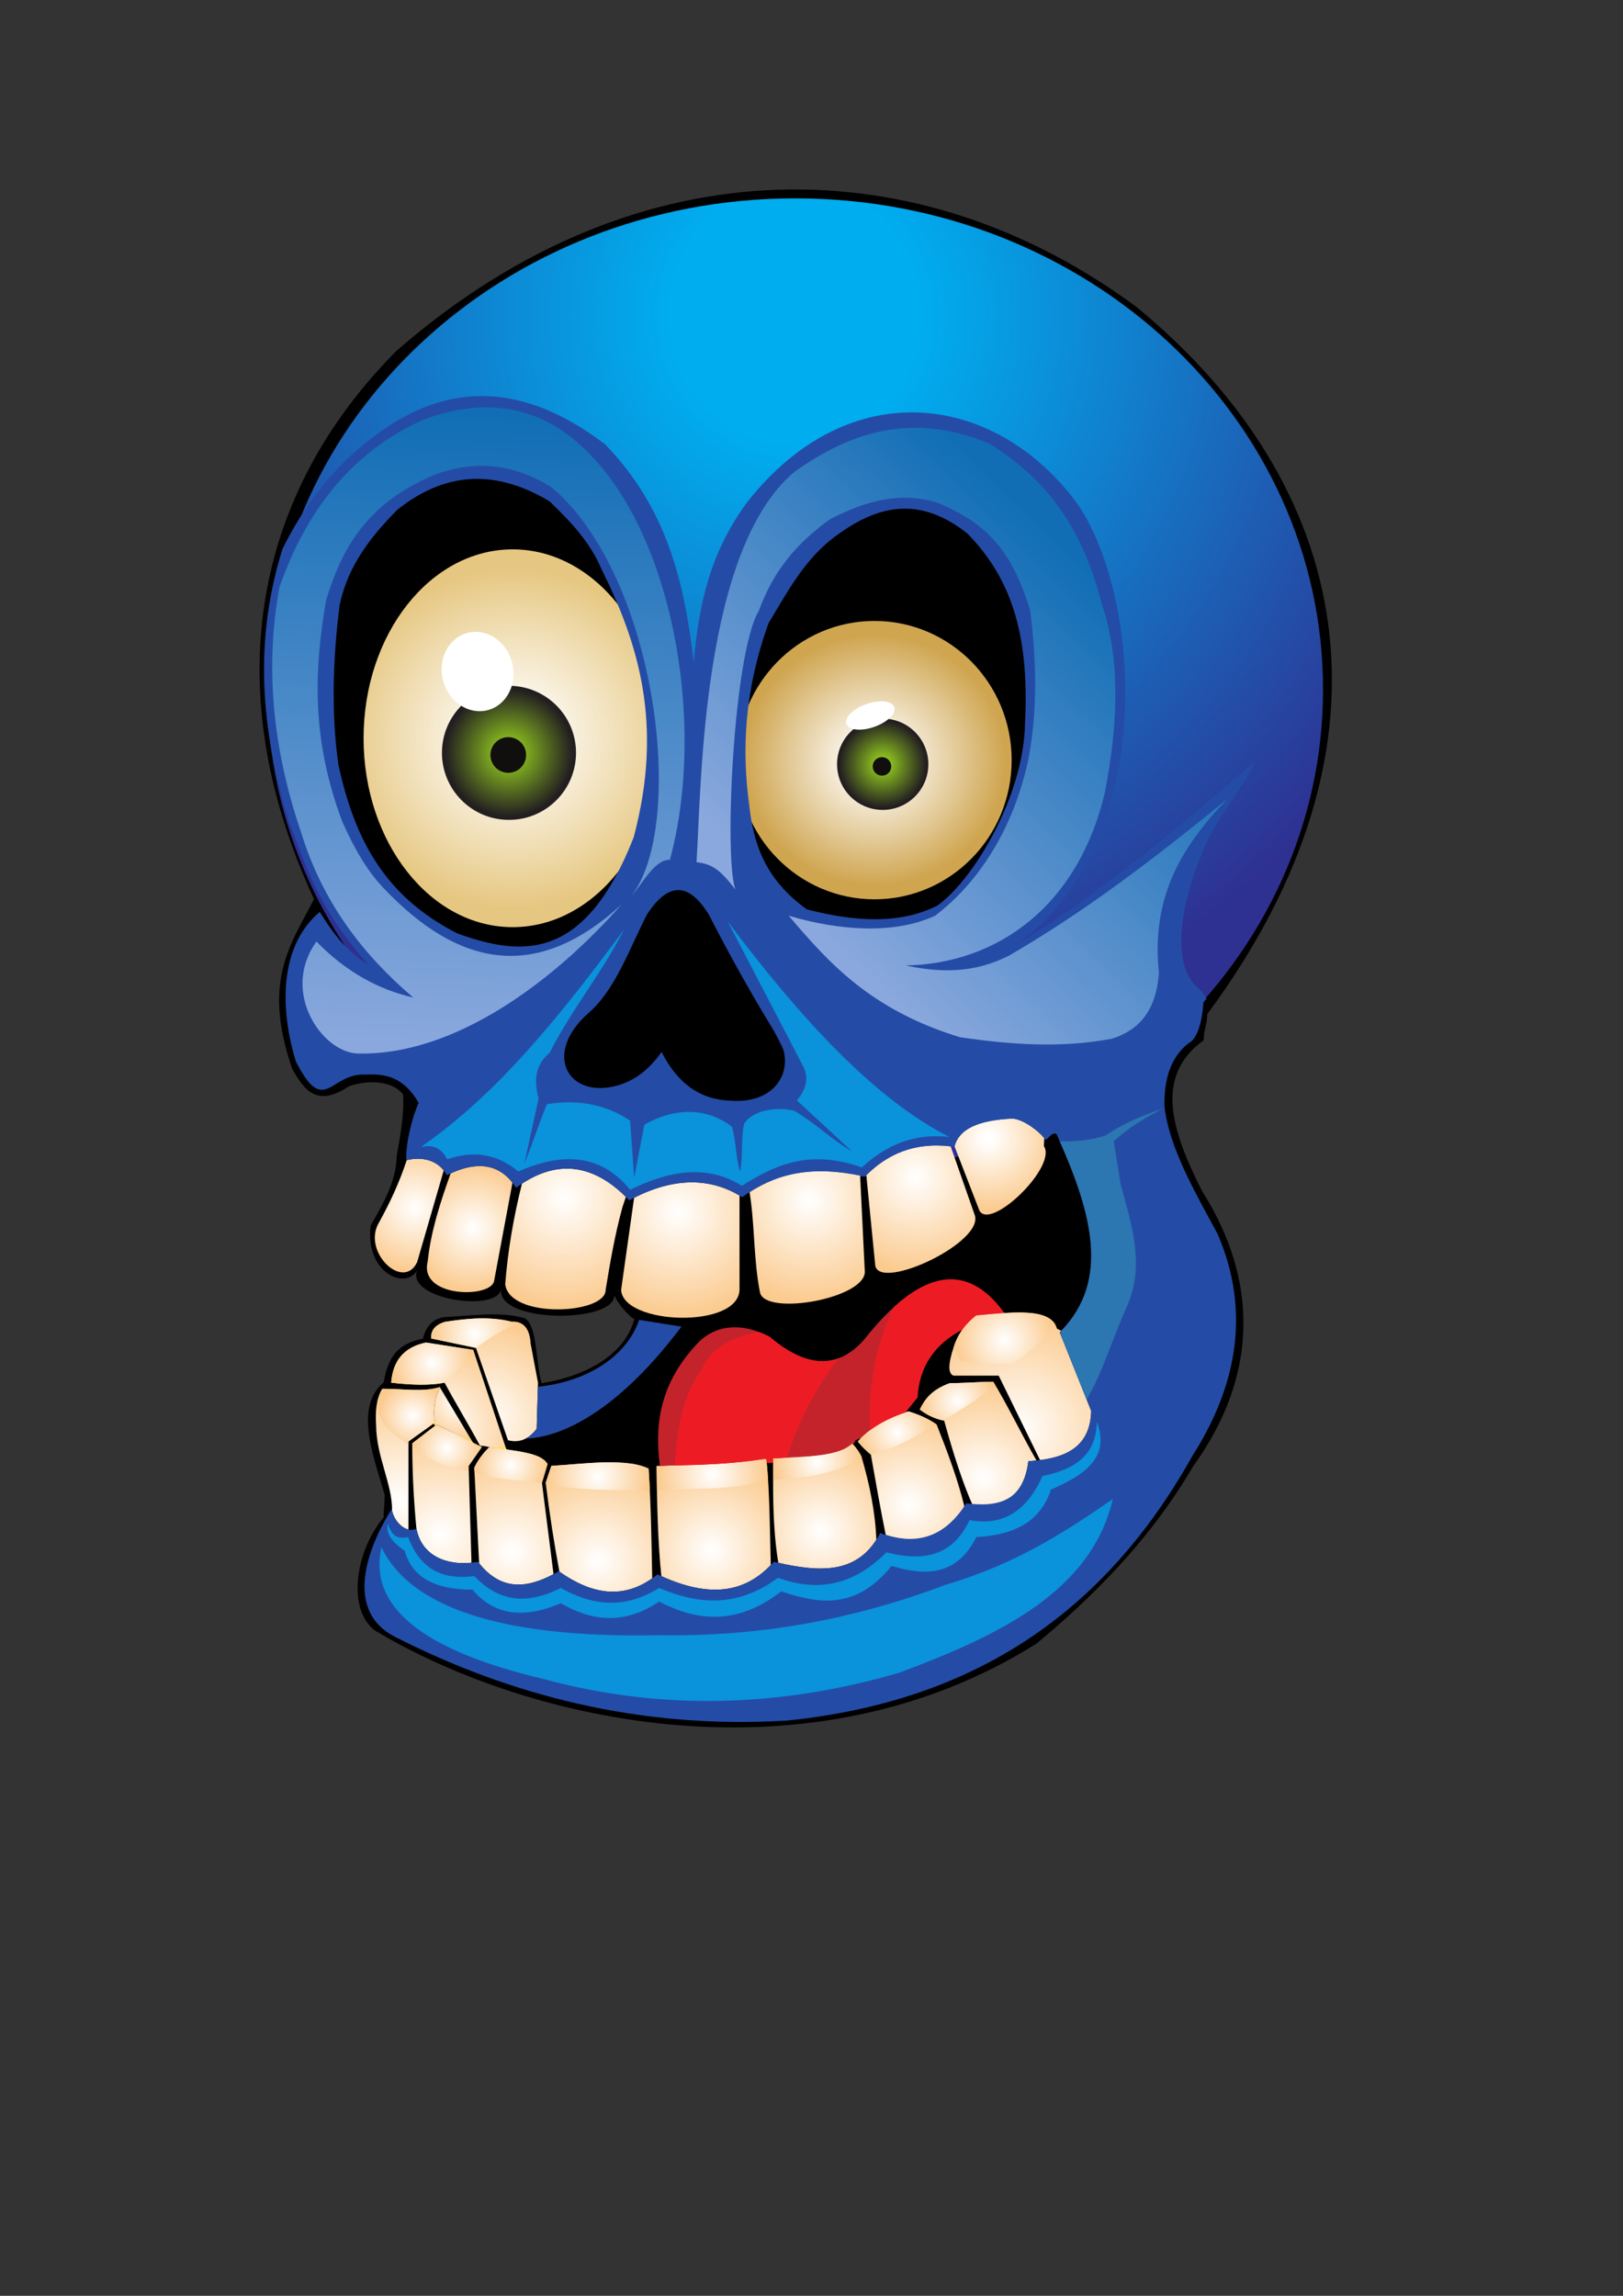 <?xml version="1.0" encoding="UTF-8" standalone="no"?>
<svg
   xmlns:dc="http://purl.org/dc/elements/1.1/"
   xmlns:cc="http://creativecommons.org/ns#"
   xmlns:rdf="http://www.w3.org/1999/02/22-rdf-syntax-ns#"
   xmlns:svg="http://www.w3.org/2000/svg"
   xmlns="http://www.w3.org/2000/svg"
   viewBox="0 0 793.701 1122.52"
   height="1122.52"
   width="793.701"
   xml:space="preserve"
   id="svg2"
   version="1.1"><rect x="0" y="0" width="793.701" height="1122.52" fill="#333333" stroke="none"/><defs
     id="defs6"><clipPath
       id="clipPath18"
       clipPathUnits="userSpaceOnUse"><path
         id="path16"
         d="M 0,841.89 H 595.276 V 0 H 0 Z" /></clipPath><clipPath
       id="clipPath28"
       clipPathUnits="userSpaceOnUse"><path
         style="clip-rule:evenodd"
         id="path26"
         d="m 291.725,769.338 c 106.953,0 193.655,-80.637 193.655,-180.112 0,-99.471 -86.702,-180.108 -193.655,-180.108 -106.952,0 -193.654,80.637 -193.654,180.108 0,99.475 86.702,180.112 193.654,180.112" /></clipPath><radialGradient
       id="radialGradient42"
       spreadMethod="pad"
       gradientTransform="matrix(307.848,0,0,-316.995,291.722,726.113)"
       gradientUnits="userSpaceOnUse"
       r="1"
       cy="0"
       cx="0"
       fy="0"
       fx="0"><stop
         id="stop34"
         offset="0"
         style="stop-opacity:1;stop-color:#00adef" /><stop
         id="stop36"
         offset="0.15"
         style="stop-opacity:1;stop-color:#00adef" /><stop
         id="stop38"
         offset="0.85"
         style="stop-opacity:1;stop-color:#2e3192" /><stop
         id="stop40"
         offset="1"
         style="stop-opacity:1;stop-color:#2e3192" /></radialGradient><clipPath
       id="clipPath56"
       clipPathUnits="userSpaceOnUse"><path
         style="clip-rule:evenodd"
         id="path54"
         d="m 188.083,640.595 c 30.21,0 54.7,-31.02 54.7,-69.286 0,-38.265 -24.49,-69.286 -54.7,-69.286 -30.208,0 -54.698,31.021 -54.698,69.286 0,38.266 24.49,69.286 54.698,69.286" /></clipPath><radialGradient
       id="radialGradient70"
       spreadMethod="pad"
       gradientTransform="matrix(70.963,0,0,-69.288,188.083,571.31)"
       gradientUnits="userSpaceOnUse"
       r="1"
       cy="0"
       cx="0"
       fy="0"
       fx="0"><stop
         id="stop62"
         offset="0"
         style="stop-opacity:1;stop-color:#ffffff" /><stop
         id="stop64"
         offset="0.1"
         style="stop-opacity:1;stop-color:#ffffff" /><stop
         id="stop66"
         offset="0.9"
         style="stop-opacity:1;stop-color:#e6c781" /><stop
         id="stop68"
         offset="1"
         style="stop-opacity:1;stop-color:#e6c781" /></radialGradient><clipPath
       id="clipPath80"
       clipPathUnits="userSpaceOnUse"><path
         style="clip-rule:evenodd"
         id="path78"
         d="m 320.82,614.339 c 27.794,0 50.323,-22.855 50.323,-51.051 0,-28.197 -22.529,-51.052 -50.323,-51.052 -27.792,0 -50.323,22.855 -50.323,51.052 0,28.196 22.531,51.051 50.323,51.051" /></clipPath><radialGradient
       id="radialGradient94"
       spreadMethod="pad"
       gradientTransform="matrix(53.37,0,0,-51.05,320.821,563.285)"
       gradientUnits="userSpaceOnUse"
       r="1"
       cy="0"
       cx="0"
       fy="0"
       fx="0"><stop
         id="stop86"
         offset="0"
         style="stop-opacity:1;stop-color:#ffffff" /><stop
         id="stop88"
         offset="0.1"
         style="stop-opacity:1;stop-color:#ffffff" /><stop
         id="stop90"
         offset="0.9"
         style="stop-opacity:1;stop-color:#cfa550" /><stop
         id="stop92"
         offset="1"
         style="stop-opacity:1;stop-color:#cfa550" /></radialGradient><clipPath
       id="clipPath104"
       clipPathUnits="userSpaceOnUse"><path
         style="clip-rule:evenodd"
         id="path102"
         d="m 350.182,421.604 c 3.043,-7.846 6.089,-15.694 9.131,-23.537 4.059,-7.544 28.618,16.108 23.652,23.651 0.053,0.978 0.101,1.95 0.151,2.923 -2.316,2.848 -7.655,6.824 -11.61,7.17 -12.938,-0.577 -19.698,-3.981 -21.324,-10.207" /></clipPath><radialGradient
       id="radialGradient118"
       spreadMethod="pad"
       gradientTransform="matrix(27.816,0,0,-27.816,362.553,424.42)"
       gradientUnits="userSpaceOnUse"
       r="1"
       cy="0"
       cx="0"
       fy="0"
       fx="0"><stop
         id="stop110"
         offset="0"
         style="stop-opacity:1;stop-color:#ffffff" /><stop
         id="stop112"
         offset="0.05"
         style="stop-opacity:1;stop-color:#ffffff" /><stop
         id="stop114"
         offset="0.95"
         style="stop-opacity:1;stop-color:#fbca8e" /><stop
         id="stop116"
         offset="1"
         style="stop-opacity:1;stop-color:#fbca8e" /></radialGradient><clipPath
       id="clipPath128"
       clipPathUnits="userSpaceOnUse"><path
         style="clip-rule:evenodd"
         id="path126"
         d="m 317.827,411.041 c 1.094,-11.07 2.189,-22.144 3.281,-33.214 1.896,-9.397 40.707,8.871 36.388,18.875 -2.909,8.307 -5.819,16.613 -8.725,24.92 -13.762,1.65 -23.619,-3.248 -30.944,-10.581" /></clipPath><radialGradient
       id="radialGradient138"
       spreadMethod="pad"
       gradientTransform="matrix(35.042,0,0,-35.042,335.824,410.263)"
       gradientUnits="userSpaceOnUse"
       r="1"
       cy="0"
       cx="0"
       fy="0"
       fx="0"><stop
         id="stop134"
         offset="0"
         style="stop-opacity:1;stop-color:#ffffff" /><stop
         id="stop136"
         offset="1"
         style="stop-opacity:1;stop-color:#fbca8e" /></radialGradient><clipPath
       id="clipPath148"
       clipPathUnits="userSpaceOnUse"><path
         style="clip-rule:evenodd"
         id="path146"
         d="m 274.987,404.841 c 1.973,-12.123 1.428,-24.751 3.823,-36.794 1.893,-8.943 39.946,-2.043 38.432,8.188 -0.564,11.554 -1.129,23.113 -1.691,34.671 -17.713,3.664 -29.951,0.749 -40.564,-6.065" /></clipPath><radialGradient
       id="radialGradient158"
       spreadMethod="pad"
       gradientTransform="matrix(37.893,0,0,-37.893,296.979,401.813)"
       gradientUnits="userSpaceOnUse"
       r="1"
       cy="0"
       cx="0"
       fy="0"
       fx="0"><stop
         id="stop154"
         offset="0"
         style="stop-opacity:1;stop-color:#ffffff" /><stop
         id="stop156"
         offset="1"
         style="stop-opacity:1;stop-color:#fbca8e" /></radialGradient><clipPath
       id="clipPath168"
       clipPathUnits="userSpaceOnUse"><path
         style="clip-rule:evenodd"
         id="path166"
         d="m 232.636,402.78 c -1.593,-11.275 -3.178,-22.548 -4.769,-33.823 0.702,-12.831 42.887,-14.381 43.437,0 v 34.624 c -12.58,7.451 -26.053,5.585 -38.668,-0.801" /></clipPath><radialGradient
       id="radialGradient178"
       spreadMethod="pad"
       gradientTransform="matrix(38.743,0,0,-38.743,248.716,397.491)"
       gradientUnits="userSpaceOnUse"
       r="1"
       cy="0"
       cx="0"
       fy="0"
       fx="0"><stop
         id="stop174"
         offset="0"
         style="stop-opacity:1;stop-color:#ffffff" /><stop
         id="stop176"
         offset="1"
         style="stop-opacity:1;stop-color:#fbca8e" /></radialGradient><clipPath
       id="clipPath188"
       clipPathUnits="userSpaceOnUse"><path
         style="clip-rule:evenodd"
         id="path186"
         d="m 191.487,407.944 c -3.084,-12.311 -5.194,-24.624 -6.146,-36.94 1.696,-12.78 36.888,-11.02 36.842,-2.047 1.626,9.873 3.288,19.768 6.139,30.247 0.432,1.294 0.86,2.587 1.291,3.884 -12.099,11.95 -24.809,13.567 -38.126,4.856" /></clipPath><radialGradient
       id="radialGradient198"
       spreadMethod="pad"
       gradientTransform="matrix(40.79,0,0,-40.79,207.032,402.613)"
       gradientUnits="userSpaceOnUse"
       r="1"
       cy="0"
       cx="0"
       fy="0"
       fx="0"><stop
         id="stop194"
         offset="0"
         style="stop-opacity:1;stop-color:#ffffff" /><stop
         id="stop196"
         offset="1"
         style="stop-opacity:1;stop-color:#fbca8e" /></radialGradient><clipPath
       id="clipPath208"
       clipPathUnits="userSpaceOnUse"><path
         style="clip-rule:evenodd"
         id="path206"
         d="m 165.333,411.715 c -3.873,-10.809 -7.312,-21.457 -8.42,-32.295 -3.364,-13.323 22.917,-13.585 24.334,-7.279 2.255,12.055 4.511,24.115 6.769,36.171 -5.318,6.748 -12.879,7.88 -22.683,3.403" /></clipPath><radialGradient
       id="radialGradient218"
       spreadMethod="pad"
       gradientTransform="matrix(23.587,0,0,-23.587,173.571,391.733)"
       gradientUnits="userSpaceOnUse"
       r="1"
       cy="0"
       cx="0"
       fy="0"
       fx="0"><stop
         id="stop214"
         offset="0"
         style="stop-opacity:1;stop-color:#ffffff" /><stop
         id="stop216"
         offset="1"
         style="stop-opacity:1;stop-color:#fbca8e" /></radialGradient><clipPath
       id="clipPath228"
       clipPathUnits="userSpaceOnUse"><path
         style="clip-rule:evenodd"
         id="path226"
         d="m 149.342,416.584 c -0.053,-0.034 -0.108,-0.063 -0.16,-0.097 -2.728,-8.336 -6.289,-15.841 -10.234,-22.969 -6.152,-10.602 9.058,-25.118 14.1,-14.326 3.252,11.201 6.502,22.405 9.751,33.605 -3.628,4.528 -9.329,4.814 -13.457,3.787" /></clipPath><radialGradient
       id="radialGradient238"
       spreadMethod="pad"
       gradientTransform="matrix(23.762,0,0,-23.762,152.175,399.151)"
       gradientUnits="userSpaceOnUse"
       r="1"
       cy="0"
       cx="0"
       fy="0"
       fx="0"><stop
         id="stop234"
         offset="0"
         style="stop-opacity:1;stop-color:#ffffff" /><stop
         id="stop236"
         offset="1"
         style="stop-opacity:1;stop-color:#fbca8e" /></radialGradient><clipPath
       id="clipPath248"
       clipPathUnits="userSpaceOnUse"><path
         style="clip-rule:evenodd"
         id="path246"
         d="m 149.857,281.069 v 32.312 c 3.219,2.3 6.437,4.596 9.655,6.895 -0.68,5.055 0.009,9.418 2.068,13.105 -6.377,-2.081 -14.111,-0.577 -21.377,-0.692 -2.285,-3.829 -2.515,-8.68 -2.23,-13.276 0.086,-11.723 5.987,-21.508 5.874,-31.524 0.798,-3.353 3.357,-6.222 6.01,-6.82" /></clipPath><radialGradient
       id="radialGradient258"
       spreadMethod="pad"
       gradientTransform="matrix(41.849,0,0,-41.849,146.882,291.533)"
       gradientUnits="userSpaceOnUse"
       r="1"
       cy="0"
       cx="0"
       fy="0"
       fx="0"><stop
         id="stop254"
         offset="0"
         style="stop-opacity:1;stop-color:#ffffff" /><stop
         id="stop256"
         offset="1"
         style="stop-opacity:1;stop-color:#fbca8e" /></radialGradient><clipPath
       id="clipPath268"
       clipPathUnits="userSpaceOnUse"><path
         style="clip-rule:evenodd"
         id="path266"
         d="m 172.968,268.896 c -0.345,11.84 -0.695,23.681 -1.045,35.521 1.609,2.296 3.218,4.596 4.827,6.896 -5.516,2.758 -11.034,5.518 -16.549,8.273 -2.989,-2.296 -5.977,-4.596 -8.966,-6.896 0.004,-10.169 0.516,-20.589 1.531,-31.263 0.002,0 0.006,0.005 0.008,0.005 1.858,-10.013 11.074,-13.5 20.194,-12.536" /></clipPath><radialGradient
       id="radialGradient278"
       spreadMethod="pad"
       gradientTransform="matrix(40.168,0,0,-40.168,161.694,279.419)"
       gradientUnits="userSpaceOnUse"
       r="1"
       cy="0"
       cx="0"
       fy="0"
       fx="0"><stop
         id="stop274"
         offset="0"
         style="stop-opacity:1;stop-color:#ffffff" /><stop
         id="stop276"
         offset="1"
         style="stop-opacity:1;stop-color:#fbca8e" /></radialGradient><clipPath
       id="clipPath288"
       clipPathUnits="userSpaceOnUse"><path
         style="clip-rule:evenodd"
         id="path286"
         d="m 203.072,264.713 c -1.419,11.167 -2.837,22.329 -4.254,33.496 0.689,2.3 1.377,4.6 2.068,6.899 -2.197,4.259 -12.609,4.866 -21.377,6.205 -2.523,-2.528 -4.363,-5.059 -5.518,-7.586 0.596,-11.681 1.195,-23.357 1.788,-35.038 7.917,-9.852 17.1,-9.43 27.293,-3.976" /></clipPath><radialGradient
       id="radialGradient298"
       spreadMethod="pad"
       gradientTransform="matrix(38.326,0,0,-38.326,187.949,272.987)"
       gradientUnits="userSpaceOnUse"
       r="1"
       cy="0"
       cx="0"
       fy="0"
       fx="0"><stop
         id="stop294"
         offset="0"
         style="stop-opacity:1;stop-color:#ffffff" /><stop
         id="stop296"
         offset="1"
         style="stop-opacity:1;stop-color:#fbca8e" /></radialGradient><clipPath
       id="clipPath308"
       clipPathUnits="userSpaceOnUse"><path
         style="clip-rule:evenodd"
         id="path306"
         d="m 239.28,263.172 c -0.255,12.847 -0.44,27.093 -1.333,40.243 -8.285,3.93 -21.895,1.887 -35.681,1.002 -0.691,-2.067 -1.38,-4.136 -2.071,-6.208 1.439,-11.575 3.118,-22.438 5.032,-32.595 12.714,-8.904 23.708,-9.713 34.053,-2.442" /></clipPath><radialGradient
       id="radialGradient318"
       spreadMethod="pad"
       gradientTransform="matrix(36.081,0,0,-36.081,219.345,269.659)"
       gradientUnits="userSpaceOnUse"
       r="1"
       cy="0"
       cx="0"
       fy="0"
       fx="0"><stop
         id="stop314"
         offset="0"
         style="stop-opacity:1;stop-color:#ffffff" /><stop
         id="stop316"
         offset="1"
         style="stop-opacity:1;stop-color:#fbca8e" /></radialGradient><clipPath
       id="clipPath328"
       clipPathUnits="userSpaceOnUse"><path
         style="clip-rule:evenodd"
         id="path326"
         d="m 282.782,268.058 c -0.382,12.59 -0.356,26.89 -1.654,39.026 -13.854,-2.274 -27.021,-2.355 -40.247,-2.667 0.143,-14.354 0.491,-28.302 1.74,-40.437 19.043,-8.647 31.25,-5.202 40.161,4.078" /></clipPath><radialGradient
       id="radialGradient338"
       spreadMethod="pad"
       gradientTransform="matrix(33.652,0,0,-33.652,260.995,273.43)"
       gradientUnits="userSpaceOnUse"
       r="1"
       cy="0"
       cx="0"
       fy="0"
       fx="0"><stop
         id="stop334"
         offset="0"
         style="stop-opacity:1;stop-color:#ffffff" /><stop
         id="stop336"
         offset="1"
         style="stop-opacity:1;stop-color:#fbca8e" /></radialGradient><clipPath
       id="clipPath348"
       clipPathUnits="userSpaceOnUse"><path
         style="clip-rule:evenodd"
         id="path346"
         d="m 321.505,277.329 c -0.386,10.181 -2.502,20.358 -5.459,30.534 -0.807,1.609 -1.957,3.218 -3.448,4.827 -4.545,-4.903 -17.308,-4.874 -28.963,-5.513 v -7.587 c -0.089,-12.409 0.545,-22.649 1.897,-30.728 15.124,-3.416 28.071,-3.913 35.973,8.467" /></clipPath><radialGradient
       id="radialGradient358"
       spreadMethod="pad"
       gradientTransform="matrix(32.142,0,0,-32.142,301.049,280.548)"
       gradientUnits="userSpaceOnUse"
       r="1"
       cy="0"
       cx="0"
       fy="0"
       fx="0"><stop
         id="stop354"
         offset="0"
         style="stop-opacity:1;stop-color:#ffffff" /><stop
         id="stop356"
         offset="1"
         style="stop-opacity:1;stop-color:#fbca8e" /></radialGradient><clipPath
       id="clipPath368"
       clipPathUnits="userSpaceOnUse"><path
         style="clip-rule:evenodd"
         id="path366"
         d="m 353.838,289.418 c -2.462,10.059 -6.233,20.113 -10.209,30.168 -2.763,1.954 -6.211,3.563 -10.343,4.827 -8.26,-2.649 -14.467,-6.327 -18.62,-11.032 1.269,-1.61 2.877,-3.218 4.827,-4.827 1.82,-10.37 3.64,-20.543 5.455,-29.469 12.95,-4.103 22.038,-0.122 28.89,10.333" /></clipPath><radialGradient
       id="radialGradient378"
       spreadMethod="pad"
       gradientTransform="matrix(34.248,0,0,-34.248,333.468,290.165)"
       gradientUnits="userSpaceOnUse"
       r="1"
       cy="0"
       cx="0"
       fy="0"
       fx="0"><stop
         id="stop374"
         offset="0"
         style="stop-opacity:1;stop-color:#ffffff" /><stop
         id="stop376"
         offset="1"
         style="stop-opacity:1;stop-color:#fbca8e" /></radialGradient><clipPath
       id="clipPath388"
       clipPathUnits="userSpaceOnUse"><path
         style="clip-rule:evenodd"
         id="path386"
         d="m 380.265,306.389 c -4.995,8.634 -11.161,21.322 -15.868,28.882 -5.056,0 -10.883,-0.513 -15.941,-0.513 -6.685,-2.359 -9.159,-5.922 -11.033,-9.654 2.647,-2.065 5.634,-3.442 8.966,-4.137 3.274,-11.853 6.728,-22.645 10.547,-31.229 10.901,-0.717 18.721,3.18 20.334,16.398 1.017,0.063 2.015,0.147 2.995,0.253" /></clipPath><radialGradient
       id="radialGradient398"
       spreadMethod="pad"
       gradientTransform="matrix(35.123,0,0,-35.123,360.557,300.151)"
       gradientUnits="userSpaceOnUse"
       r="1"
       cy="0"
       cx="0"
       fy="0"
       fx="0"><stop
         id="stop394"
         offset="0"
         style="stop-opacity:1;stop-color:#ffffff" /><stop
         id="stop396"
         offset="1"
         style="stop-opacity:1;stop-color:#fbca8e" /></radialGradient><clipPath
       id="clipPath408"
       clipPathUnits="userSpaceOnUse"><path
         style="clip-rule:evenodd"
         id="path406"
         d="m 389.345,353.966 c -0.528,0.261 -1.056,0.526 -1.582,0.792 -2.2,7.846 -16.274,6.053 -29.652,4.827 -5.335,-4.339 -7.062,-8.075 -8.275,-11.723 -2.054,-6.188 -2.054,-9.637 0,-10.345 h 16.55 c 4.956,-10.118 9.913,-20.24 14.871,-30.358 0.101,-0.206 0.206,-0.412 0.307,-0.619 10.594,1.369 18.446,5.67 18.766,18.045 -3.844,9.608 -7.687,19.217 -11.529,28.824 0.183,0.186 0.362,0.367 0.544,0.557" /></clipPath><radialGradient
       id="radialGradient418"
       spreadMethod="pad"
       gradientTransform="matrix(42.767,0,0,-42.767,373.791,317.91)"
       gradientUnits="userSpaceOnUse"
       r="1"
       cy="0"
       cx="0"
       fy="0"
       fx="0"><stop
         id="stop414"
         offset="0"
         style="stop-opacity:1;stop-color:#ffffff" /><stop
         id="stop416"
         offset="1"
         style="stop-opacity:1;stop-color:#fbca8e" /></radialGradient><clipPath
       id="clipPath428"
       clipPathUnits="userSpaceOnUse"><path
         style="clip-rule:evenodd"
         id="path426"
         d="m 161.441,333.123 c 4.027,-6.73 8.056,-13.462 12.085,-20.197 -4.442,2.22 -8.883,4.439 -13.325,6.66 -0.169,-0.131 -0.34,-0.258 -0.51,-0.388 -0.088,0.093 -0.175,0.181 -0.263,0.27 -0.116,0.173 -0.228,0.345 -0.331,0.517 0.137,0.098 0.278,0.195 0.415,0.291 -0.666,4.937 -0.023,9.216 1.929,12.847" /></clipPath><radialGradient
       id="radialGradient438"
       spreadMethod="pad"
       gradientTransform="matrix(14.542,0,0,-14.542,167.753,327.468)"
       gradientUnits="userSpaceOnUse"
       r="1"
       cy="0"
       cx="0"
       fy="0"
       fx="0"><stop
         id="stop434"
         offset="0"
         style="stop-opacity:1;stop-color:#ffffff" /><stop
         id="stop436"
         offset="1"
         style="stop-opacity:1;stop-color:#fbca8e" /></radialGradient><clipPath
       id="clipPath448"
       clipPathUnits="userSpaceOnUse"><path
         style="clip-rule:evenodd"
         id="path446"
         d="m 143.514,334.935 c 0.571,7.67 4.324,12.944 12.731,14.725 5.792,-0.901 11.588,-1.798 17.382,-2.699 4.046,-12.174 8.092,-24.343 12.138,-36.516 -2.092,0.286 -4.217,0.556 -6.256,0.868 h -0.002 c -1,0.256 -2.125,0.438 -3.431,0.543 -4.081,7.612 -8.896,15.467 -12.975,23.079 -5.428,-1.108 -12.203,-0.86 -19.587,0" /></clipPath><radialGradient
       id="radialGradient458"
       spreadMethod="pad"
       gradientTransform="matrix(30.98,0,0,-30.98,162.103,318.682)"
       gradientUnits="userSpaceOnUse"
       r="1"
       cy="0"
       cx="0"
       fy="0"
       fx="0"><stop
         id="stop454"
         offset="0"
         style="stop-opacity:1;stop-color:#ffffff" /><stop
         id="stop456"
         offset="1"
         style="stop-opacity:1;stop-color:#fbca8e" /></radialGradient><clipPath
       id="clipPath468"
       clipPathUnits="userSpaceOnUse"><path
         style="clip-rule:evenodd"
         id="path466"
         d="m 158.204,351.135 c -0.244,3.024 1.468,5.067 5.141,6.137 8.159,1.234 16.318,2.051 24.481,0 4.242,0.245 6.525,-2.459 6.856,-8.104 0.897,-4.743 1.794,-9.49 2.693,-14.233 -0.164,-5.649 -0.328,-11.293 -0.49,-16.942 -2.654,-3.394 -5.921,-5.357 -10.529,-4.17 -3.917,11.289 -7.835,22.582 -11.75,33.874 -5.467,1.147 -10.935,2.292 -16.402,3.438" /></clipPath><radialGradient
       id="radialGradient478"
       spreadMethod="pad"
       gradientTransform="matrix(36.941,0,0,-36.941,177.776,321.583)"
       gradientUnits="userSpaceOnUse"
       r="1"
       cy="0"
       cx="0"
       fy="0"
       fx="0"><stop
         id="stop474"
         offset="0"
         style="stop-opacity:1;stop-color:#ffffff" /><stop
         id="stop476"
         offset="1"
         style="stop-opacity:1;stop-color:#fbca8e" /></radialGradient><clipPath
       id="clipPath490"
       clipPathUnits="userSpaceOnUse"><path
         style="clip-rule:evenodd"
         id="path488"
         d="m 323.832,578.518 c 9.249,0 16.745,-7.498 16.745,-16.745 0,-9.248 -7.496,-16.746 -16.745,-16.746 -9.249,0 -16.745,7.498 -16.745,16.746 0,9.247 7.496,16.745 16.745,16.745" /></clipPath><radialGradient
       id="radialGradient504"
       spreadMethod="pad"
       gradientTransform="matrix(16.745,0,0,-16.745,323.831,561.772)"
       gradientUnits="userSpaceOnUse"
       r="1"
       cy="0"
       cx="0"
       fy="0"
       fx="0"><stop
         id="stop496"
         offset="0"
         style="stop-opacity:1;stop-color:#99d420" /><stop
         id="stop498"
         offset="0.05"
         style="stop-opacity:1;stop-color:#99d420" /><stop
         id="stop500"
         offset="0.95"
         style="stop-opacity:1;stop-color:#231f20" /><stop
         id="stop502"
         offset="1"
         style="stop-opacity:1;stop-color:#231f20" /></radialGradient><clipPath
       id="clipPath514"
       clipPathUnits="userSpaceOnUse"><path
         style="clip-rule:evenodd"
         id="path512"
         d="m 186.727,590.554 c 13.584,0 24.595,-11.013 24.595,-24.595 0,-13.582 -11.011,-24.594 -24.595,-24.594 -13.584,0 -24.595,11.012 -24.595,24.594 0,13.582 11.011,24.595 24.595,24.595" /></clipPath><radialGradient
       id="radialGradient528"
       spreadMethod="pad"
       gradientTransform="matrix(24.595,0,0,-24.595,186.728,565.96)"
       gradientUnits="userSpaceOnUse"
       r="1"
       cy="0"
       cx="0"
       fy="0"
       fx="0"><stop
         id="stop520"
         offset="0"
         style="stop-opacity:1;stop-color:#99d420" /><stop
         id="stop522"
         offset="0.05"
         style="stop-opacity:1;stop-color:#99d420" /><stop
         id="stop524"
         offset="0.95"
         style="stop-opacity:1;stop-color:#231f20" /><stop
         id="stop526"
         offset="1"
         style="stop-opacity:1;stop-color:#231f20" /></radialGradient><clipPath
       id="clipPath556"
       clipPathUnits="userSpaceOnUse"><path
         style="clip-rule:evenodd"
         id="path554"
         d="m 365.135,334.067 c -5.872,-4.772 -12.348,-9.086 -19.429,-12.944 -3.059,0.732 -5.819,2.06 -8.283,3.981 1.874,3.732 4.348,7.295 11.033,9.654 5.058,0 10.885,0.513 15.941,0.513 0.243,-0.387 0.487,-0.792 0.738,-1.204" /></clipPath><radialGradient
       id="radialGradient566"
       spreadMethod="pad"
       gradientTransform="matrix(13.854,0,0,-13.854,351.279,328.196)"
       gradientUnits="userSpaceOnUse"
       r="1"
       cy="0"
       cx="0"
       fy="0"
       fx="0"><stop
         id="stop562"
         offset="0"
         style="stop-opacity:1;stop-color:#ffffff" /><stop
         id="stop564"
         offset="1"
         style="stop-opacity:1;stop-color:#fbca8e" /></radialGradient><clipPath
       id="clipPath576"
       clipPathUnits="userSpaceOnUse"><path
         style="clip-rule:evenodd"
         id="path574"
         d="m 314.919,313.069 c 0.226,0.497 0.497,0.982 0.807,1.45 4.122,4.166 9.976,7.46 17.56,9.894 4.019,-1.23 7.389,-2.784 10.111,-4.663 -7.697,-4.849 -15.528,-9.204 -24.026,-11.095 -1.771,1.474 -3.254,2.945 -4.452,4.414" /></clipPath><radialGradient
       id="radialGradient586"
       spreadMethod="pad"
       gradientTransform="matrix(14.238,0,0,-14.238,329.158,316.537)"
       gradientUnits="userSpaceOnUse"
       r="1"
       cy="0"
       cx="0"
       fy="0"
       fx="0"><stop
         id="stop582"
         offset="0"
         style="stop-opacity:1;stop-color:#ffffff" /><stop
         id="stop584"
         offset="1"
         style="stop-opacity:1;stop-color:#fbca8e" /></radialGradient><clipPath
       id="clipPath596"
       clipPathUnits="userSpaceOnUse"><path
         style="clip-rule:evenodd"
         id="path594"
         d="m 311.672,311.848 c 0.49,0.08 0.981,0.16 1.472,0.24 1.229,-1.407 2.196,-2.818 2.902,-4.225 0.027,-0.092 0.053,-0.185 0.08,-0.278 -7.828,-5.404 -19.134,-7.713 -32.491,-8.189 v 0.194 7.587 c 10.943,0.597 22.859,0.614 28.037,4.671" /></clipPath><radialGradient
       id="radialGradient606"
       spreadMethod="pad"
       gradientTransform="matrix(16.245,0,0,-16.245,299.88,305.745)"
       gradientUnits="userSpaceOnUse"
       r="1"
       cy="0"
       cx="0"
       fy="0"
       fx="0"><stop
         id="stop602"
         offset="0"
         style="stop-opacity:1;stop-color:#ffffff" /><stop
         id="stop604"
         offset="1"
         style="stop-opacity:1;stop-color:#fbca8e" /></radialGradient><clipPath
       id="clipPath616"
       clipPathUnits="userSpaceOnUse"><path
         style="clip-rule:evenodd"
         id="path614"
         d="m 240.885,304.147 c 1.894,0.131 3.789,0.266 5.682,0.397 10.813,0.24 21.655,0.564 32.938,2.283 0.545,0.037 1.093,0.075 1.638,0.113 0.261,-2.456 0.463,-5 0.63,-7.602 -0.076,0 -0.151,-0.005 -0.228,-0.005 -12.592,-4.103 -26.968,-2.848 -40.54,-4.006 -0.054,2.915 -0.09,5.86 -0.12,8.82" /></clipPath><radialGradient
       id="radialGradient626"
       spreadMethod="pad"
       gradientTransform="matrix(20.444,0,0,-20.444,261.328,301.138)"
       gradientUnits="userSpaceOnUse"
       r="1"
       cy="0"
       cx="0"
       fy="0"
       fx="0"><stop
         id="stop622"
         offset="0"
         style="stop-opacity:1;stop-color:#ffffff" /><stop
         id="stop624"
         offset="1"
         style="stop-opacity:1;stop-color:#fbca8e" /></radialGradient><clipPath
       id="clipPath636"
       clipPathUnits="userSpaceOnUse"><path
         style="clip-rule:evenodd"
         id="path634"
         d="m 224.81,305.74 c 2.36,-0.105 4.721,-0.282 7.084,-0.544 2.231,-0.366 4.267,-0.934 6.053,-1.781 0.183,-2.684 0.333,-5.408 0.461,-8.163 -12.655,0.492 -27.768,0.013 -38.171,2.62 -0.014,0.113 -0.027,0.223 -0.042,0.337 0.691,2.072 1.38,4.141 2.071,6.208 7.896,0.506 15.73,1.395 22.544,1.323" /></clipPath><radialGradient
       id="radialGradient646"
       spreadMethod="pad"
       gradientTransform="matrix(19.107,0,0,-19.107,219.3,300.497)"
       gradientUnits="userSpaceOnUse"
       r="1"
       cy="0"
       cx="0"
       fy="0"
       fx="0"><stop
         id="stop642"
         offset="0"
         style="stop-opacity:1;stop-color:#ffffff" /><stop
         id="stop644"
         offset="1"
         style="stop-opacity:1;stop-color:#fbca8e" /></radialGradient><clipPath
       id="clipPath658"
       clipPathUnits="userSpaceOnUse"><path
         style="clip-rule:evenodd"
         id="path656"
         d="m 179.355,311.161 c 0.384,0.004 0.765,0.009 1.144,0.009 6.416,-0.932 13.492,-1.567 17.519,-3.564 1.059,-0.704 2.02,-1.538 2.86,-2.527 -0.687,-2.292 -1.374,-4.579 -2.06,-6.87 0.002,-0.021 0.004,-0.043 0.009,-0.067 -8.987,1.04 -17.418,1.233 -24.754,3.917 -0.027,0.56 -0.052,1.112 -0.082,1.668 1.131,2.476 2.919,4.958 5.364,7.434" /></clipPath><radialGradient
       id="radialGradient668"
       spreadMethod="pad"
       gradientTransform="matrix(13.443,0,0,-13.443,187.433,304.659)"
       gradientUnits="userSpaceOnUse"
       r="1"
       cy="0"
       cx="0"
       fy="0"
       fx="0"><stop
         id="stop664"
         offset="0"
         style="stop-opacity:1;stop-color:#ffffff" /><stop
         id="stop666"
         offset="1"
         style="stop-opacity:1;stop-color:#fbca8e" /></radialGradient><clipPath
       id="clipPath682"
       clipPathUnits="userSpaceOnUse"><path
         style="clip-rule:evenodd"
         id="path680"
         d="m 159.901,319.362 c 2.216,-0.926 4.432,-1.929 6.647,-2.948 3.402,-1.702 6.803,-3.399 10.202,-5.101 -1.609,-2.3 -3.218,-4.6 -4.827,-6.896 0.019,-0.632 0.032,-1.259 0.051,-1.896 -7.759,1.311 -14.886,3.88 -20.733,9.032 -0.002,0.379 -0.006,0.759 -0.006,1.137 2.89,2.224 5.777,4.449 8.666,6.672" /></clipPath><radialGradient
       id="radialGradient692"
       spreadMethod="pad"
       gradientTransform="matrix(12.758,0,0,-12.758,163.99,310.943)"
       gradientUnits="userSpaceOnUse"
       r="1"
       cy="0"
       cx="0"
       fy="0"
       fx="0"><stop
         id="stop688"
         offset="0"
         style="stop-opacity:1;stop-color:#ffffff" /><stop
         id="stop690"
         offset="1"
         style="stop-opacity:1;stop-color:#fbca8e" /></radialGradient><clipPath
       id="clipPath704"
       clipPathUnits="userSpaceOnUse"><path
         style="clip-rule:evenodd"
         id="path702"
         d="m 161.498,333.355 c -0.141,-0.122 -0.282,-0.244 -0.425,-0.362 -1.757,-4.191 -2.625,-7.957 -1.645,-12.055 0.025,-0.219 0.054,-0.438 0.084,-0.662 -3.218,-2.299 -6.436,-4.595 -9.655,-6.895 v -1.007 c -8.79,4.916 -13.925,11.444 -9.359,20.32 7.15,0.072 14.726,-1.356 21,0.661" /></clipPath><radialGradient
       id="radialGradient714"
       spreadMethod="pad"
       gradientTransform="matrix(12.713,0,0,-12.713,151.507,322.864)"
       gradientUnits="userSpaceOnUse"
       r="1"
       cy="0"
       cx="0"
       fy="0"
       fx="0"><stop
         id="stop710"
         offset="0"
         style="stop-opacity:1;stop-color:#ffffff" /><stop
         id="stop712"
         offset="1"
         style="stop-opacity:1;stop-color:#fbca8e" /></radialGradient><clipPath
       id="clipPath724"
       clipPathUnits="userSpaceOnUse"><path
         style="clip-rule:evenodd"
         id="path722"
         d="m 173.711,346.699 c -3.403,-4.519 -6.91,-8.538 -10.551,-11.878 -0.021,0.038 -0.04,0.075 -0.059,0.114 -5.428,-1.108 -12.203,-0.86 -19.587,0 0.571,7.67 4.324,12.944 12.731,14.725 5.792,-0.901 11.588,-1.798 17.382,-2.699 0.029,-0.089 0.057,-0.173 0.084,-0.262" /></clipPath><radialGradient
       id="radialGradient734"
       spreadMethod="pad"
       gradientTransform="matrix(15.099,0,0,-15.099,158.611,342.084)"
       gradientUnits="userSpaceOnUse"
       r="1"
       cy="0"
       cx="0"
       fy="0"
       fx="0"><stop
         id="stop730"
         offset="0"
         style="stop-opacity:1;stop-color:#ffffff" /><stop
         id="stop732"
         offset="1"
         style="stop-opacity:1;stop-color:#fbca8e" /></radialGradient><clipPath
       id="clipPath744"
       clipPathUnits="userSpaceOnUse"><path
         style="clip-rule:evenodd"
         id="path742"
         d="m 158.204,351.135 c -0.244,3.024 1.468,5.067 5.141,6.137 8.159,1.234 16.318,2.051 24.481,0 0.948,0.055 1.797,-0.043 2.549,-0.282 -5.761,-2.713 -11.192,-5.678 -15.746,-9.355 -0.008,0.02 -0.016,0.042 -0.023,0.062 -5.467,1.147 -10.935,2.292 -16.402,3.438" /></clipPath><radialGradient
       id="radialGradient754"
       spreadMethod="pad"
       gradientTransform="matrix(16.097,0,0,-16.097,174.276,352.754)"
       gradientUnits="userSpaceOnUse"
       r="1"
       cy="0"
       cx="0"
       fy="0"
       fx="0"><stop
         id="stop750"
         offset="0"
         style="stop-opacity:1;stop-color:#ffffff" /><stop
         id="stop752"
         offset="1"
         style="stop-opacity:1;stop-color:#fbca8e" /></radialGradient><clipPath
       id="clipPath768"
       clipPathUnits="userSpaceOnUse"><path
         style="clip-rule:evenodd"
         id="path766"
         d="m 349.905,348.075 c 0.55,-1.537 1.342,-3.197 2.507,-5.042 6.299,-1.382 12.599,-1.377 18.896,-1.179 6.653,4.085 11.473,9.082 15.89,14.288 -3.428,6.234 -16.56,4.591 -29.088,3.441 -5.231,-4.254 -6.994,-7.928 -8.205,-11.508" /></clipPath><radialGradient
       id="radialGradient778"
       spreadMethod="pad"
       gradientTransform="matrix(18.648,0,0,-18.648,368.552,350.46)"
       gradientUnits="userSpaceOnUse"
       r="1"
       cy="0"
       cx="0"
       fy="0"
       fx="0"><stop
         id="stop774"
         offset="0"
         style="stop-opacity:1;stop-color:#ffffff" /><stop
         id="stop776"
         offset="1"
         style="stop-opacity:1;stop-color:#fbca8e" /></radialGradient><clipPath
       id="clipPath788"
       clipPathUnits="userSpaceOnUse"><path
         style="clip-rule:evenodd"
         id="path786"
         d="m 110.487,536.736 c 7.889,-25.729 22.725,-44.826 41.09,-60.526 -12.553,2.895 -24.587,9.318 -35.473,20.54 -13.211,-18.324 1.78,-40.417 14.937,-41.074 35.563,-0.96 71.984,26.339 97.084,54.767 -32.048,-29.561 -60.531,-21.958 -86.506,4.974 -6.634,6.606 -11.615,15.372 -15.997,25.194 -11.351,30.054 -10.491,55.516 -5.955,81.527 5.689,18.311 14.339,34.945 39.17,45.593 15.745,6.074 30.296,4.073 43.859,-4.616 38.518,-33.151 49.158,-123.451 29.018,-149.572 4.118,4.575 8.469,13.387 14.054,13.185 14.422,53.414 -0.667,130.801 -39.536,157.405 -16.227,10.906 -33.986,10.459 -51.435,3.795 -26.149,-12.017 -42.513,-33.327 -52.275,-61.212 -5.512,-29.809 -2.224,-60.247 7.965,-89.98" /></clipPath><linearGradient
       id="linearGradient802"
       spreadMethod="pad"
       gradientTransform="matrix(-12.272,-234.165,-234.165,12.272,181.159,691.274)"
       gradientUnits="userSpaceOnUse"
       y2="0"
       x2="1"
       y1="0"
       x1="0"><stop
         id="stop794"
         offset="0"
         style="stop-opacity:1;stop-color:#116eb5" /><stop
         id="stop796"
         offset="0.01"
         style="stop-opacity:1;stop-color:#116eb5" /><stop
         id="stop798"
         offset="0.99"
         style="stop-opacity:1;stop-color:#8aa8dd" /><stop
         id="stop800"
         offset="1"
         style="stop-opacity:1;stop-color:#8aa8dd" /></linearGradient><clipPath
       id="clipPath812"
       clipPathUnits="userSpaceOnUse"><path
         style="clip-rule:evenodd"
         id="path810"
         d="m 404.344,620.151 c 6.486,-19.393 6.12,-42.413 0.962,-68.861 -9.848,-41.515 -39.27,-62.627 -72.997,-63.334 12.278,-2.579 24.787,-3.097 38.11,3.756 28.571,16.592 54.543,36.651 79.975,57.434 -15.76,-16.373 -28.29,-34.911 -25.227,-63.874 -1.024,-14.527 -7.795,-21.141 -17.176,-24.152 -18.605,-3.556 -37.215,-2.2 -55.822,0.535 -32.687,9.999 -48.023,27.16 -62.799,44.552 17.809,-5.283 38.354,-7.106 53.674,0 15.008,11.331 28.746,30.867 34.352,57.968 3.256,17.548 2.89,35.622 0.549,53.975 -7.624,25.399 -18.981,32.956 -33.444,39.371 -13.538,4.373 -26.149,1.327 -40.088,-5.931 -12.626,-9.085 -20.871,-19.321 -26.09,-33.68 -9.267,-15.467 -12.774,-90.954 -8.524,-102.095 -5.964,7.822 -8.908,9.363 -14.264,10.029 1.786,27.847 1.798,114.883 36.071,143.299 20.764,14.688 43.232,21.92 71.395,10.197 19.578,-12.269 33.569,-28.794 41.343,-59.189" /></clipPath><linearGradient
       id="linearGradient826"
       spreadMethod="pad"
       gradientTransform="matrix(-117,-120,-120,117,410.213,625.057)"
       gradientUnits="userSpaceOnUse"
       y2="0"
       x2="1"
       y1="0"
       x1="0"><stop
         id="stop818"
         offset="0"
         style="stop-opacity:1;stop-color:#116eb5" /><stop
         id="stop820"
         offset="0.01"
         style="stop-opacity:1;stop-color:#116eb5" /><stop
         id="stop822"
         offset="0.99"
         style="stop-opacity:1;stop-color:#8aa8dd" /><stop
         id="stop824"
         offset="1"
         style="stop-opacity:1;stop-color:#8aa8dd" /></linearGradient></defs><g
     transform="matrix(1.333,0,0,-1.333,0,1122.52)"
     id="g10"><g
       id="g12"><g
         clip-path="url(#clipPath18)"
         id="g14"><path
           id="path20"
           style="fill:#000000;fill-opacity:1;fill-rule:evenodd;stroke:none"
           d="m 140.748,285.549 c -10.857,-13.084 -13.201,-34.119 -3.193,-41.516 57.36,-34.414 160.123,-56.734 242.714,-4.794 20.186,16.778 41.466,37.661 57.519,65.129 23.808,32.999 24.107,67.939 3.159,100.942 -11.019,21.864 -17.718,42.012 0.645,55.242 0,4.254 1.291,5.286 1.291,9.545 74.13,100.149 52.922,194.582 -25.889,259.361 C 338.637,787.553 235.13,791.483 145.539,713.49 93.445,661.272 79.157,590.009 115.199,512.294 107.063,496.2 95.888,482.691 107.215,450.017 c 4.271,-7.43 8.78,-14.38 20.76,-6.386 6.233,2.28 15.724,2.427 19.873,-2.931 0.532,-7.455 -1.02,-15.168 -2.309,-22.619 -0.17,-9.523 -5.012,-17.489 -9.582,-25.547 -1.957,-17.451 12.71,-23.664 17.046,-16.486 -3.906,-10.577 29.292,-15.375 30.781,-6.896 -1.186,-12.51 41.644,-12.472 41.595,-2.165 1.064,-2.662 4.747,-7.224 7.329,-8.745 -3.767,-14.232 -19.917,-21.322 -34.017,-23.495 -2.213,7.814 -1.485,20.762 -6.087,23.799 -8.873,2.662 -19.599,0.889 -29.5,0.455 -4.656,-0.666 -6.876,-3.771 -7.984,-7.982 -10.505,-1.829 -13.012,-8.551 -14.372,-15.969 -10.556,-8.95 -4.2,-25.728 0.379,-41.25 0,-3.193 -0.379,-5.059 -0.379,-8.251" /><g
           id="g22"><g
             clip-path="url(#clipPath28)"
             id="g24"><g
               id="g30"><g
                 id="g32"><path
                   id="path44"
                   style="fill:url(#radialGradient42);fill-rule:evenodd;stroke:none"
                   d="m 291.725,769.338 c 106.953,0 193.655,-80.637 193.655,-180.112 0,-99.471 -86.702,-180.108 -193.655,-180.108 -106.952,0 -193.654,80.637 -193.654,180.108 0,99.475 86.702,180.112 193.654,180.112" /></g></g></g></g><path
           id="path46"
           style="fill:#000000;fill-opacity:1;fill-rule:evenodd;stroke:none"
           d="m 197.435,466.231 c 6.711,15.724 14.934,31.111 27.345,45.576 12.024,15.139 23.761,16.52 35.157,1.301 10.851,-18.027 17.906,-37.918 28.759,-58.482 5.2,-15.644 -17.277,-21.764 -35.745,-18.929 -7.622,2.325 -12.396,7.181 -14.324,12.666 -5.003,-6.003 -11.509,-9.949 -24.733,-10.889 -15.213,4.368 -21.487,12.375 -16.459,28.757" /><path
           id="path48"
           style="fill:#000000;fill-opacity:1;fill-rule:evenodd;stroke:none"
           d="m 250.822,530.036 c 12.813,-14.381 28.285,-27.241 45.574,-39.065 29.013,-2.956 54.843,5.38 76.827,27.346 10.166,21.836 15.658,43.93 14.323,66.41 0.255,39.67 -14.347,64.063 -36.459,80.731 -20.338,5.868 -36.174,2.321 -49.481,-6.512 -26.635,-10.994 -36.501,-42.413 -47.214,-64.679 -14.033,39.114 -32.721,71.292 -58.259,84.211 -38.963,7.611 -66.74,-7.148 -83.339,-44.27 -11.258,-38.075 -8.329,-75.858 11.721,-113.288 11.407,-20.437 27.988,-35.883 57.295,-39.063 23.545,2.291 48.713,17.484 69.012,48.179" /><g
           id="g50"><g
             clip-path="url(#clipPath56)"
             id="g52"><g
               id="g58"><g
                 id="g60"><path
                   id="path72"
                   style="fill:url(#radialGradient70);fill-rule:evenodd;stroke:none"
                   d="m 188.083,640.595 c 30.21,0 54.7,-31.02 54.7,-69.286 0,-38.265 -24.49,-69.286 -54.7,-69.286 -30.208,0 -54.698,31.021 -54.698,69.286 0,38.266 24.49,69.286 54.698,69.286" /></g></g></g></g><g
           id="g74"><g
             clip-path="url(#clipPath80)"
             id="g76"><g
               id="g82"><g
                 id="g84"><path
                   id="path96"
                   style="fill:url(#radialGradient94);fill-rule:evenodd;stroke:none"
                   d="m 320.82,614.339 c 27.794,0 50.323,-22.855 50.323,-51.051 0,-28.197 -22.529,-51.052 -50.323,-51.052 -27.792,0 -50.323,22.855 -50.323,51.052 0,28.196 22.531,51.051 50.323,51.051" /></g></g></g></g><g
           id="g98"><g
             clip-path="url(#clipPath104)"
             id="g100"><g
               id="g106"><g
                 id="g108"><path
                   id="path120"
                   style="fill:url(#radialGradient118);fill-rule:evenodd;stroke:none"
                   d="m 350.182,421.604 c 3.043,-7.846 6.089,-15.694 9.131,-23.537 4.059,-7.544 28.618,16.108 23.652,23.651 0.053,0.978 0.101,1.95 0.151,2.923 -2.316,2.848 -7.655,6.824 -11.61,7.17 -12.938,-0.577 -19.698,-3.981 -21.324,-10.207" /></g></g></g></g><g
           id="g122"><g
             clip-path="url(#clipPath128)"
             id="g124"><g
               id="g130"><g
                 id="g132"><path
                   id="path140"
                   style="fill:url(#radialGradient138);fill-rule:evenodd;stroke:none"
                   d="m 317.827,411.041 c 1.094,-11.07 2.189,-22.144 3.281,-33.214 1.896,-9.397 40.707,8.871 36.388,18.875 -2.909,8.307 -5.819,16.613 -8.725,24.92 -13.762,1.65 -23.619,-3.248 -30.944,-10.581" /></g></g></g></g><g
           id="g142"><g
             clip-path="url(#clipPath148)"
             id="g144"><g
               id="g150"><g
                 id="g152"><path
                   id="path160"
                   style="fill:url(#radialGradient158);fill-rule:evenodd;stroke:none"
                   d="m 274.987,404.841 c 1.973,-12.123 1.428,-24.751 3.823,-36.794 1.893,-8.943 39.946,-2.043 38.432,8.188 -0.564,11.554 -1.129,23.113 -1.691,34.671 -17.713,3.664 -29.951,0.749 -40.564,-6.065" /></g></g></g></g><g
           id="g162"><g
             clip-path="url(#clipPath168)"
             id="g164"><g
               id="g170"><g
                 id="g172"><path
                   id="path180"
                   style="fill:url(#radialGradient178);fill-rule:evenodd;stroke:none"
                   d="m 232.636,402.78 c -1.593,-11.275 -3.178,-22.548 -4.769,-33.823 0.702,-12.831 42.887,-14.381 43.437,0 v 34.624 c -12.58,7.451 -26.053,5.585 -38.668,-0.801" /></g></g></g></g><g
           id="g182"><g
             clip-path="url(#clipPath188)"
             id="g184"><g
               id="g190"><g
                 id="g192"><path
                   id="path200"
                   style="fill:url(#radialGradient198);fill-rule:evenodd;stroke:none"
                   d="m 191.487,407.944 c -3.084,-12.311 -5.194,-24.624 -6.146,-36.94 1.696,-12.78 36.888,-11.02 36.842,-2.047 1.626,9.873 3.288,19.768 6.139,30.247 0.432,1.294 0.86,2.587 1.291,3.884 -12.099,11.95 -24.809,13.567 -38.126,4.856" /></g></g></g></g><g
           id="g202"><g
             clip-path="url(#clipPath208)"
             id="g204"><g
               id="g210"><g
                 id="g212"><path
                   id="path220"
                   style="fill:url(#radialGradient218);fill-rule:evenodd;stroke:none"
                   d="m 165.333,411.715 c -3.873,-10.809 -7.312,-21.457 -8.42,-32.295 -3.364,-13.323 22.917,-13.585 24.334,-7.279 2.255,12.055 4.511,24.115 6.769,36.171 -5.318,6.748 -12.879,7.88 -22.683,3.403" /></g></g></g></g><g
           id="g222"><g
             clip-path="url(#clipPath228)"
             id="g224"><g
               id="g230"><g
                 id="g232"><path
                   id="path240"
                   style="fill:url(#radialGradient238);fill-rule:evenodd;stroke:none"
                   d="m 149.342,416.584 c -0.053,-0.034 -0.108,-0.063 -0.16,-0.097 -2.728,-8.336 -6.289,-15.841 -10.234,-22.969 -6.152,-10.602 9.058,-25.118 14.1,-14.326 3.252,11.201 6.502,22.405 9.751,33.605 -3.628,4.528 -9.329,4.814 -13.457,3.787" /></g></g></g></g><g
           id="g242"><g
             clip-path="url(#clipPath248)"
             id="g244"><g
               id="g250"><g
                 id="g252"><path
                   id="path260"
                   style="fill:url(#radialGradient258);fill-rule:evenodd;stroke:none"
                   d="m 149.857,281.069 v 32.312 c 3.219,2.3 6.437,4.596 9.655,6.895 -0.68,5.055 0.009,9.418 2.068,13.105 -6.377,-2.081 -14.111,-0.577 -21.377,-0.692 -2.285,-3.829 -2.515,-8.68 -2.23,-13.276 0.086,-11.723 5.987,-21.508 5.874,-31.524 0.798,-3.353 3.357,-6.222 6.01,-6.82" /></g></g></g></g><g
           id="g262"><g
             clip-path="url(#clipPath268)"
             id="g264"><g
               id="g270"><g
                 id="g272"><path
                   id="path280"
                   style="fill:url(#radialGradient278);fill-rule:evenodd;stroke:none"
                   d="m 172.968,268.896 c -0.345,11.84 -0.695,23.681 -1.045,35.521 1.609,2.296 3.218,4.596 4.827,6.896 -5.516,2.758 -11.034,5.518 -16.549,8.273 -2.989,-2.296 -5.977,-4.596 -8.966,-6.896 0.004,-10.169 0.516,-20.589 1.531,-31.263 0.002,0 0.006,0.005 0.008,0.005 1.858,-10.013 11.074,-13.5 20.194,-12.536" /></g></g></g></g><g
           id="g282"><g
             clip-path="url(#clipPath288)"
             id="g284"><g
               id="g290"><g
                 id="g292"><path
                   id="path300"
                   style="fill:url(#radialGradient298);fill-rule:evenodd;stroke:none"
                   d="m 203.072,264.713 c -1.419,11.167 -2.837,22.329 -4.254,33.496 0.689,2.3 1.377,4.6 2.068,6.899 -2.197,4.259 -12.609,4.866 -21.377,6.205 -2.523,-2.528 -4.363,-5.059 -5.518,-7.586 0.596,-11.681 1.195,-23.357 1.788,-35.038 7.917,-9.852 17.1,-9.43 27.293,-3.976" /></g></g></g></g><g
           id="g302"><g
             clip-path="url(#clipPath308)"
             id="g304"><g
               id="g310"><g
                 id="g312"><path
                   id="path320"
                   style="fill:url(#radialGradient318);fill-rule:evenodd;stroke:none"
                   d="m 239.28,263.172 c -0.255,12.847 -0.44,27.093 -1.333,40.243 -8.285,3.93 -21.895,1.887 -35.681,1.002 -0.691,-2.067 -1.38,-4.136 -2.071,-6.208 1.439,-11.575 3.118,-22.438 5.032,-32.595 12.714,-8.904 23.708,-9.713 34.053,-2.442" /></g></g></g></g><g
           id="g322"><g
             clip-path="url(#clipPath328)"
             id="g324"><g
               id="g330"><g
                 id="g332"><path
                   id="path340"
                   style="fill:url(#radialGradient338);fill-rule:evenodd;stroke:none"
                   d="m 282.782,268.058 c -0.382,12.59 -0.356,26.89 -1.654,39.026 -13.854,-2.274 -27.021,-2.355 -40.247,-2.667 0.143,-14.354 0.491,-28.302 1.74,-40.437 19.043,-8.647 31.25,-5.202 40.161,4.078" /></g></g></g></g><g
           id="g342"><g
             clip-path="url(#clipPath348)"
             id="g344"><g
               id="g350"><g
                 id="g352"><path
                   id="path360"
                   style="fill:url(#radialGradient358);fill-rule:evenodd;stroke:none"
                   d="m 321.505,277.329 c -0.386,10.181 -2.502,20.358 -5.459,30.534 -0.807,1.609 -1.957,3.218 -3.448,4.827 -4.545,-4.903 -17.308,-4.874 -28.963,-5.513 v -7.587 c -0.089,-12.409 0.545,-22.649 1.897,-30.728 15.124,-3.416 28.071,-3.913 35.973,8.467" /></g></g></g></g><g
           id="g362"><g
             clip-path="url(#clipPath368)"
             id="g364"><g
               id="g370"><g
                 id="g372"><path
                   id="path380"
                   style="fill:url(#radialGradient378);fill-rule:evenodd;stroke:none"
                   d="m 353.838,289.418 c -2.462,10.059 -6.233,20.113 -10.209,30.168 -2.763,1.954 -6.211,3.563 -10.343,4.827 -8.26,-2.649 -14.467,-6.327 -18.62,-11.032 1.269,-1.61 2.877,-3.218 4.827,-4.827 1.82,-10.37 3.64,-20.543 5.455,-29.469 12.95,-4.103 22.038,-0.122 28.89,10.333" /></g></g></g></g><g
           id="g382"><g
             clip-path="url(#clipPath388)"
             id="g384"><g
               id="g390"><g
                 id="g392"><path
                   id="path400"
                   style="fill:url(#radialGradient398);fill-rule:evenodd;stroke:none"
                   d="m 380.265,306.389 c -4.995,8.634 -11.161,21.322 -15.868,28.882 -5.056,0 -10.883,-0.513 -15.941,-0.513 -6.685,-2.359 -9.159,-5.922 -11.033,-9.654 2.647,-2.065 5.634,-3.442 8.966,-4.137 3.274,-11.853 6.728,-22.645 10.547,-31.229 10.901,-0.717 18.721,3.18 20.334,16.398 1.017,0.063 2.015,0.147 2.995,0.253" /></g></g></g></g><g
           id="g402"><g
             clip-path="url(#clipPath408)"
             id="g404"><g
               id="g410"><g
                 id="g412"><path
                   id="path420"
                   style="fill:url(#radialGradient418);fill-rule:evenodd;stroke:none"
                   d="m 389.345,353.966 c -0.528,0.261 -1.056,0.526 -1.582,0.792 -2.2,7.846 -16.274,6.053 -29.652,4.827 -5.335,-4.339 -7.062,-8.075 -8.275,-11.723 -2.054,-6.188 -2.054,-9.637 0,-10.345 h 16.55 c 4.956,-10.118 9.913,-20.24 14.871,-30.358 0.101,-0.206 0.206,-0.412 0.307,-0.619 10.594,1.369 18.446,5.67 18.766,18.045 -3.844,9.608 -7.687,19.217 -11.529,28.824 0.183,0.186 0.362,0.367 0.544,0.557" /></g></g></g></g><g
           id="g422"><g
             clip-path="url(#clipPath428)"
             id="g424"><g
               id="g430"><g
                 id="g432"><path
                   id="path440"
                   style="fill:url(#radialGradient438);fill-rule:evenodd;stroke:none"
                   d="m 161.441,333.123 c 4.027,-6.73 8.056,-13.462 12.085,-20.197 -4.442,2.22 -8.883,4.439 -13.325,6.66 -0.169,-0.131 -0.34,-0.258 -0.51,-0.388 -0.088,0.093 -0.175,0.181 -0.263,0.27 -0.116,0.173 -0.228,0.345 -0.331,0.517 0.137,0.098 0.278,0.195 0.415,0.291 -0.666,4.937 -0.023,9.216 1.929,12.847" /></g></g></g></g><g
           id="g442"><g
             clip-path="url(#clipPath448)"
             id="g444"><g
               id="g450"><g
                 id="g452"><path
                   id="path460"
                   style="fill:url(#radialGradient458);fill-rule:evenodd;stroke:none"
                   d="m 143.514,334.935 c 0.571,7.67 4.324,12.944 12.731,14.725 5.792,-0.901 11.588,-1.798 17.382,-2.699 4.046,-12.174 8.092,-24.343 12.138,-36.516 -2.092,0.286 -4.217,0.556 -6.256,0.868 h -0.002 c -1,0.256 -2.125,0.438 -3.431,0.543 -4.081,7.612 -8.896,15.467 -12.975,23.079 -5.428,-1.108 -12.203,-0.86 -19.587,0" /></g></g></g></g><g
           id="g462"><g
             clip-path="url(#clipPath468)"
             id="g464"><g
               id="g470"><g
                 id="g472"><path
                   id="path480"
                   style="fill:url(#radialGradient478);fill-rule:evenodd;stroke:none"
                   d="m 158.204,351.135 c -0.244,3.024 1.468,5.067 5.141,6.137 8.159,1.234 16.318,2.051 24.481,0 4.242,0.245 6.525,-2.459 6.856,-8.104 0.897,-4.743 1.794,-9.49 2.693,-14.233 -0.164,-5.649 -0.328,-11.293 -0.49,-16.942 -2.654,-3.394 -5.921,-5.357 -10.529,-4.17 -3.917,11.289 -7.835,22.582 -11.75,33.874 -5.467,1.147 -10.935,2.292 -16.402,3.438" /></g></g></g></g><path
           id="path482"
           style="fill:#244ca6;fill-opacity:1;fill-rule:evenodd;stroke:none"
           d="m 197.329,333.448 c 16.307,1.579 32.132,9.946 37.16,24.52 5.168,-0.822 10.339,-1.644 15.509,-2.46 -20.143,-26.862 -40.591,-40.425 -57.204,-41.103 1.538,0.787 2.877,2.038 4.09,3.589 0.148,5.152 0.295,10.303 0.445,15.454 m 45.397,122.79 c 5.825,-11.63 14.309,-17.591 25.458,-17.877 16.251,-1.196 23.582,10.981 17.875,22.207 -9.61,15.315 -18.528,31.469 -26,46.039 -6.958,11.259 -14.458,12.763 -22.748,0 -6.689,-13.163 -11.803,-27.99 -21.665,-36.288 -15.819,-14.283 -7.968,-29.397 7.582,-27.084 8.748,1.335 14.749,6.335 19.498,13.003 m 39.207,157.228 c 7.154,11.891 13.576,24.216 25.442,32.574 15.891,11.553 30.827,13.533 47.45,0.437 15.581,-15.876 22.946,-36.002 21.215,-69.632 -0.384,-26.688 -18.799,-57.361 -32.131,-66.902 -13.871,-7.043 -30.496,-5.885 -47.89,-1.411 -15.644,11.242 -19.6,24.435 -21.127,38.032 -2.79,20.244 -1.91,41.962 7.041,66.902 m -61.357,20.072 c 13.614,-27.351 22.975,-57.126 11.885,-98.595 -17.885,-45.614 -40.926,-43.803 -64.704,-35.215 -27.754,14.149 -37.872,36.011 -43.577,61.625 -2.637,18.302 -2.201,38.331 0.44,58.98 3.075,14.236 11.141,24.653 21.129,34.771 16.433,13.129 34.775,15.771 55.899,3.083 7.633,-7.333 14.83,-14.962 18.928,-24.649 M 117.312,507.61 c 3.115,-4.996 8.968,-14.305 17.834,-19.301 -19.934,22.333 -23.744,39.338 -28.975,51.882 -12.142,38.976 -11.765,70.971 -2.538,100.57 7.801,15.695 18.527,30.58 35.277,42.535 23.203,16.882 50.589,20.598 83.09,-4.183 23.026,-23.748 29.135,-51.291 32.497,-79.838 1.832,19.494 5.221,38.988 19.496,58.486 37.887,48.264 91.94,40.017 121.621,-0.93 24.448,-36.769 28.131,-127.208 -24.138,-162.001 31.349,18.643 60.277,43.343 89.128,68.237 -4.644,-10.214 -13.466,-19.961 -18.108,-30.176 -12.079,-27.704 -10.683,-45.345 -4.175,-51.991 1.881,-1.592 3.269,-3.265 4.295,-5.004 -0.38,-0.514 -0.748,-1.023 -1.132,-1.538 -0.635,-9.397 -3.068,-13.777 -5.412,-14.877 -6.3,-4.916 -9.029,-12.603 -8.877,-23.058 1.659,-15.412 11.607,-32.205 19.482,-46.923 10.721,-24.713 9.514,-52.075 -9.226,-81.4 -32.033,-57.396 -79.991,-90.07 -148.614,-97.083 -54.352,-3.374 -102.371,9.561 -143.779,30.63 -20.704,10.443 -7.98,36.66 -1.344,46.878 0.819,-4.894 5.489,-9.018 9.06,-7.093 2.018,-10.884 12.729,-14.065 22.563,-12.19 8.504,-11.057 18.496,-10.009 29.647,-3.459 13.617,-9.625 25.255,-10.008 36.236,-1.153 20.656,-9.853 33.445,-5.784 42.659,4.612 16.781,-3.972 31.059,-4.857 39.039,10.538 14.281,-5.286 24.323,-0.534 31.566,10.902 12.308,-1.554 21.042,1.163 22.786,15.455 12.698,0.779 22.698,4.452 23.059,18.449 -3.843,9.607 -7.686,19.216 -11.528,28.824 19.374,19.275 11.084,45.462 -1.155,72.638 -1.343,1.071 -2.79,-1.204 -4.007,-2.097 -1.923,2.839 -7.845,7.485 -12.133,7.86 -13.054,-0.581 -19.818,-4.04 -21.369,-10.375 -14.806,2.203 -25.21,-3.053 -32.822,-10.917 -20.229,4.591 -33.442,0.826 -45.041,-7.532 -13.451,8.518 -27.983,6.155 -41.431,-1.154 -13.116,13.762 -26.954,15.299 -41.507,4.612 -5.583,8.728 -14.037,10.266 -25.366,4.613 -3.533,6.31 -10.303,6.689 -14.915,5.451 -0.284,5.766 1.946,15.302 4.539,21.069 -5.632,9.772 -12.528,10.707 -19.602,10.374 -12.948,0.64 -14.932,-15.615 -25.366,4.613 -6.118,19.616 -6.114,42.648 8.686,55.045" /><g
           id="g484"><g
             clip-path="url(#clipPath490)"
             id="g486"><g
               id="g492"><g
                 id="g494"><path
                   id="path506"
                   style="fill:url(#radialGradient504);fill-rule:evenodd;stroke:none"
                   d="m 323.832,578.518 c 9.249,0 16.745,-7.498 16.745,-16.745 0,-9.248 -7.496,-16.746 -16.745,-16.746 -9.249,0 -16.745,7.498 -16.745,16.746 0,9.247 7.496,16.745 16.745,16.745" /></g></g></g></g><g
           id="g508"><g
             clip-path="url(#clipPath514)"
             id="g510"><g
               id="g516"><g
                 id="g518"><path
                   id="path530"
                   style="fill:url(#radialGradient528);fill-rule:evenodd;stroke:none"
                   d="m 186.727,590.554 c 13.584,0 24.595,-11.013 24.595,-24.595 0,-13.582 -11.011,-24.594 -24.595,-24.594 -13.584,0 -24.595,11.012 -24.595,24.594 0,13.582 11.011,24.595 24.595,24.595" /></g></g></g></g><path
           id="path532"
           style="fill:#100f0d;fill-opacity:1;fill-rule:evenodd;stroke:none"
           d="m 186.466,571.715 c 3.612,0 6.542,-2.927 6.542,-6.542 0,-3.614 -2.93,-6.541 -6.542,-6.541 -3.612,0 -6.542,2.927 -6.542,6.541 0,3.615 2.93,6.542 6.542,6.542" /><path
           id="path534"
           style="fill:#100f0d;fill-opacity:1;fill-rule:evenodd;stroke:none"
           d="m 323.571,564.389 c 1.878,0 3.402,-1.522 3.402,-3.402 0,-1.879 -1.524,-3.402 -3.402,-3.402 -1.879,0 -3.402,1.523 -3.402,3.402 0,1.88 1.523,3.402 3.402,3.402" /><path
           id="path536"
           style="fill:#ffffff;fill-opacity:1;fill-rule:evenodd;stroke:none"
           d="m 171.465,609.952 c 6.984,1.848 14.324,-2.993 16.396,-10.819 2.071,-7.822 -1.912,-15.661 -8.896,-17.509 -6.985,-1.85 -14.326,2.991 -16.397,10.813 -2.071,7.826 1.912,15.665 8.897,17.515" /><path
           id="path538"
           style="fill:#ffffff;fill-opacity:1;fill-rule:evenodd;stroke:none"
           d="m 318.369,584.007 c 4.895,1.571 9.274,0.896 9.786,-1.511 0.511,-2.403 -3.041,-5.621 -7.935,-7.191 -4.893,-1.569 -9.274,-0.895 -9.785,1.507 -0.512,2.407 3.042,5.626 7.934,7.195" /><path
           id="path540"
           style="fill:#c5232b;fill-opacity:1;fill-rule:evenodd;stroke:none"
           d="m 242.092,304.441 c -1.765,13.584 -0.832,28.921 13.033,44.08 6.132,7.158 15.888,9.208 27.296,3.19 13.513,-11.521 25.053,-11.841 34.616,-0.965 20.348,25.728 37.481,28.967 51.404,9.726 -3.344,-0.215 -6.86,-0.573 -10.331,-0.889 -2.213,-1.799 -3.807,-3.496 -5,-5.126 -10.376,-5.388 -15.88,-13.694 -16.519,-24.924 -1.475,-1.828 -2.957,-3.665 -4.43,-5.492 -6.881,-2.343 -12.269,-5.426 -16.164,-9.259 -0.723,-0.333 -1.442,-0.666 -2.165,-0.998 -0.193,-0.544 -0.482,-1.049 -0.853,-1.52 -0.125,0.142 -0.25,0.286 -0.381,0.429 -4.545,-4.907 -17.308,-4.878 -28.961,-5.518 v -1.567 c -0.537,-0.038 -1.074,-0.076 -1.61,-0.114 -0.244,-0.02 -0.49,-0.038 -0.735,-0.058 -0.052,0.551 -0.105,1.103 -0.162,1.646 -13.432,-2.203 -26.218,-2.351 -39.038,-2.641" /><path
           id="path542"
           style="fill:#0994dc;fill-opacity:1;fill-rule:evenodd;stroke:none"
           d="m 142.242,283.289 c 1.137,-3.353 2.723,-6.138 7.468,-4.979 3.77,-9.89 10.627,-16.12 24.271,-14.313 7.831,-8.146 17.624,-11.508 31.739,-4.355 11.246,-6.302 23.053,-8.1 36.096,0 14.519,-6.239 29.041,-7.131 43.563,3.732 13.274,-4.76 26.552,-3.901 39.831,9.334 12.813,-3.273 23.959,-2.001 30.494,11.823 12.06,-2.253 20.979,3.139 26.76,16.184 11.743,2.308 19.837,7.704 19.915,19.915 5.093,-13.382 -4.785,-19.646 -16.803,-24.894 -4.081,-12.392 -14.329,-16.735 -27.383,-17.426 -7.175,-14.22 -18.556,-14.368 -31.118,-10.581 -12.923,-16.095 -26.631,-14.009 -40.451,-9.334 -15.946,-12.379 -30.659,-11.15 -44.808,-3.732 -13.045,-8.812 -24.852,-7.106 -36.096,-0.624 -13.395,-5.749 -24.351,-4.565 -32.36,4.98 -14.975,-0.009 -22.489,5.328 -24.895,14.312 -5.81,3.855 -6.705,7.005 -6.223,9.958" /><path
           id="path544"
           style="fill:#0a92db;fill-opacity:1;fill-rule:evenodd;stroke:none"
           d="m 228.926,501.148 c -22.752,-30.816 -46.207,-60.227 -74.583,-79.805 4.36,1.133 7.591,-0.357 9.697,-4.473 9.827,3.382 18.529,1.892 26.103,-4.477 16.488,7.257 30.536,6.285 41.02,-6.71 14.33,7.059 28.191,9.435 41.021,1.491 11.926,7.443 24.531,13.601 44.004,6.715 8.933,8.297 19.387,12.635 32.07,11.187 -27.099,13.753 -54.198,42.905 -81.296,79.054 9.2,-17.649 18.397,-35.302 27.597,-52.952 2.188,-4.224 1.442,-8.454 -2.237,-12.678 6.712,-6.217 13.425,-12.43 20.137,-18.647 -7.955,4.726 -13.081,10.075 -21.036,14.801 -6.163,1.558 -15.263,0.413 -18.424,-4.78 -1.243,-4.971 -0.318,-12.507 -1.561,-17.481 -1.491,5.471 -1.411,10.939 -2.902,16.41 -9.069,7.001 -20.836,7.249 -32.152,0.745 -1.242,-6.461 -2.487,-12.926 -3.728,-19.392 -0.499,6.963 -0.996,13.926 -1.493,20.884 -9.694,6.613 -20.798,7.691 -30.492,6.053 -3.233,-7.709 -5.057,-14.006 -8.29,-21.713 1.74,7.952 3.482,15.909 5.222,23.866 -2.094,7.518 -0.691,12.653 4.056,16.739 7.83,15.475 19.437,29.687 27.267,45.163" /><path
           id="path546"
           style="fill:#2c76b1;fill-opacity:1;fill-rule:evenodd;stroke:none"
           d="m 398.657,328.76 c -3.184,7.969 -6.371,15.93 -9.557,23.9 0.045,0.396 0.087,0.796 0.13,1.193 18.208,18.613 11.064,43.562 -0.427,69.597 5.59,-0.055 11.183,0.26 16.775,2.174 6.985,4.712 13.978,7.421 20.968,9.843 -5.991,-3.138 -11.983,-6.558 -17.973,-11.983 0.855,-5.278 1.712,-10.556 2.568,-15.834 3.993,-14.692 8.842,-29.384 2.566,-44.076 -6.43,-14.519 -9.085,-24.679 -15.05,-34.814" /><path
           id="path548"
           style="fill:#0a92db;fill-opacity:1;fill-rule:evenodd;stroke:none"
           d="m 139.948,274.546 c 9.813,-20.488 40.471,-33.58 102.329,-32.228 35.659,-0.581 70.22,5.476 104.745,18.53 25.416,7.467 43.632,19.257 61.237,31.423 -7.881,-33.787 -41.378,-49.923 -78.157,-63.651 -42.878,-12.582 -86.877,-14.271 -130.53,-2.418 -43.959,10.362 -64.594,26.297 -59.624,48.344" /><g
           id="g550"><g
             clip-path="url(#clipPath556)"
             id="g552"><g
               id="g558"><g
                 id="g560"><path
                   id="path568"
                   style="fill:url(#radialGradient566);fill-rule:evenodd;stroke:none"
                   d="m 365.135,334.067 c -5.872,-4.772 -12.348,-9.086 -19.429,-12.944 -3.059,0.732 -5.819,2.06 -8.283,3.981 1.874,3.732 4.348,7.295 11.033,9.654 5.058,0 10.885,0.513 15.941,0.513 0.243,-0.387 0.487,-0.792 0.738,-1.204" /></g></g></g></g><g
           id="g570"><g
             clip-path="url(#clipPath576)"
             id="g572"><g
               id="g578"><g
                 id="g580"><path
                   id="path588"
                   style="fill:url(#radialGradient586);fill-rule:evenodd;stroke:none"
                   d="m 314.919,313.069 c 0.226,0.497 0.497,0.982 0.807,1.45 4.122,4.166 9.976,7.46 17.56,9.894 4.019,-1.23 7.389,-2.784 10.111,-4.663 -7.697,-4.849 -15.528,-9.204 -24.026,-11.095 -1.771,1.474 -3.254,2.945 -4.452,4.414" /></g></g></g></g><g
           id="g590"><g
             clip-path="url(#clipPath596)"
             id="g592"><g
               id="g598"><g
                 id="g600"><path
                   id="path608"
                   style="fill:url(#radialGradient606);fill-rule:evenodd;stroke:none"
                   d="m 311.672,311.848 c 0.49,0.08 0.981,0.16 1.472,0.24 1.229,-1.407 2.196,-2.818 2.902,-4.225 0.027,-0.092 0.053,-0.185 0.08,-0.278 -7.828,-5.404 -19.134,-7.713 -32.491,-8.189 v 0.194 7.587 c 10.943,0.597 22.859,0.614 28.037,4.671" /></g></g></g></g><g
           id="g610"><g
             clip-path="url(#clipPath616)"
             id="g612"><g
               id="g618"><g
                 id="g620"><path
                   id="path628"
                   style="fill:url(#radialGradient626);fill-rule:evenodd;stroke:none"
                   d="m 240.885,304.147 c 1.894,0.131 3.789,0.266 5.682,0.397 10.813,0.24 21.655,0.564 32.938,2.283 0.545,0.037 1.093,0.075 1.638,0.113 0.261,-2.456 0.463,-5 0.63,-7.602 -0.076,0 -0.151,-0.005 -0.228,-0.005 -12.592,-4.103 -26.968,-2.848 -40.54,-4.006 -0.054,2.915 -0.09,5.86 -0.12,8.82" /></g></g></g></g><g
           id="g630"><g
             clip-path="url(#clipPath636)"
             id="g632"><g
               id="g638"><g
                 id="g640"><path
                   id="path648"
                   style="fill:url(#radialGradient646);fill-rule:evenodd;stroke:none"
                   d="m 224.81,305.74 c 2.36,-0.105 4.721,-0.282 7.084,-0.544 2.231,-0.366 4.267,-0.934 6.053,-1.781 0.183,-2.684 0.333,-5.408 0.461,-8.163 -12.655,0.492 -27.768,0.013 -38.171,2.62 -0.014,0.113 -0.027,0.223 -0.042,0.337 0.691,2.072 1.38,4.141 2.071,6.208 7.896,0.506 15.73,1.395 22.544,1.323" /></g></g></g></g><path
           id="path650"
           style="fill:#fff200;fill-opacity:1;fill-rule:evenodd;stroke:none"
           d="m 180.508,311.17 c 1.724,0 3.422,-0.038 5.065,-0.148 0.063,-0.189 0.128,-0.387 0.192,-0.577 -1.753,0.241 -3.531,0.472 -5.257,0.725" /><g
           id="g652"><g
             clip-path="url(#clipPath658)"
             id="g654"><g
               id="g660"><g
                 id="g662"><path
                   id="path670"
                   style="fill:url(#radialGradient668);fill-rule:evenodd;stroke:none"
                   d="m 179.355,311.161 c 0.384,0.004 0.765,0.009 1.144,0.009 6.416,-0.932 13.492,-1.567 17.519,-3.564 1.059,-0.704 2.02,-1.538 2.86,-2.527 -0.687,-2.292 -1.374,-4.579 -2.06,-6.87 0.002,-0.021 0.004,-0.043 0.009,-0.067 -8.987,1.04 -17.418,1.233 -24.754,3.917 -0.027,0.56 -0.052,1.112 -0.082,1.668 1.131,2.476 2.919,4.958 5.364,7.434" /></g></g></g></g><path
           id="path672"
           style="fill:#fff200;fill-opacity:1;fill-rule:evenodd;stroke:none"
           d="m 175.935,312.117 c 0.238,-0.105 0.474,-0.206 0.71,-0.307 -0.187,0.021 -0.375,0.034 -0.569,0.046 -0.046,0.088 -0.095,0.173 -0.141,0.261" /><path
           id="path674"
           style="fill:#fff200;fill-opacity:1;fill-rule:evenodd;stroke:none"
           d="m 166.58,316.396 c 2.241,-1.031 4.482,-2.08 6.725,-3.099 0.071,-0.122 0.147,-0.249 0.221,-0.371 -2.315,1.158 -4.631,2.317 -6.946,3.47" /><g
           id="g676"><g
             clip-path="url(#clipPath682)"
             id="g678"><g
               id="g684"><g
                 id="g686"><path
                   id="path694"
                   style="fill:url(#radialGradient692);fill-rule:evenodd;stroke:none"
                   d="m 159.901,319.362 c 2.216,-0.926 4.432,-1.929 6.647,-2.948 3.402,-1.702 6.803,-3.399 10.202,-5.101 -1.609,-2.3 -3.218,-4.6 -4.827,-6.896 0.019,-0.632 0.032,-1.259 0.051,-1.896 -7.759,1.311 -14.886,3.88 -20.733,9.032 -0.002,0.379 -0.006,0.759 -0.006,1.137 2.89,2.224 5.777,4.449 8.666,6.672" /></g></g></g></g><path
           id="path696"
           style="fill:#fff200;fill-opacity:1;fill-rule:evenodd;stroke:none"
           d="m 159.43,320.934 c 0.124,-0.519 0.28,-1.041 0.463,-1.568 h 0.006 c -0.071,-0.054 -0.136,-0.113 -0.208,-0.168 -0.088,0.093 -0.175,0.181 -0.263,0.27 -0.116,0.173 -0.228,0.345 -0.331,0.517 0.137,0.098 0.278,0.195 0.415,0.291 -0.03,0.219 -0.057,0.439 -0.082,0.658" /><g
           id="g698"><g
             clip-path="url(#clipPath704)"
             id="g700"><g
               id="g706"><g
                 id="g708"><path
                   id="path716"
                   style="fill:url(#radialGradient714);fill-rule:evenodd;stroke:none"
                   d="m 161.498,333.355 c -0.141,-0.122 -0.282,-0.244 -0.425,-0.362 -1.757,-4.191 -2.625,-7.957 -1.645,-12.055 0.025,-0.219 0.054,-0.438 0.084,-0.662 -3.218,-2.299 -6.436,-4.595 -9.655,-6.895 v -1.007 c -8.79,4.916 -13.925,11.444 -9.359,20.32 7.15,0.072 14.726,-1.356 21,0.661" /></g></g></g></g><g
           id="g718"><g
             clip-path="url(#clipPath724)"
             id="g720"><g
               id="g726"><g
                 id="g728"><path
                   id="path736"
                   style="fill:url(#radialGradient734);fill-rule:evenodd;stroke:none"
                   d="m 173.711,346.699 c -3.403,-4.519 -6.91,-8.538 -10.551,-11.878 -0.021,0.038 -0.04,0.075 -0.059,0.114 -5.428,-1.108 -12.203,-0.86 -19.587,0 0.571,7.67 4.324,12.944 12.731,14.725 5.792,-0.901 11.588,-1.798 17.382,-2.699 0.029,-0.089 0.057,-0.173 0.084,-0.262" /></g></g></g></g><g
           id="g738"><g
             clip-path="url(#clipPath744)"
             id="g740"><g
               id="g746"><g
                 id="g748"><path
                   id="path756"
                   style="fill:url(#radialGradient754);fill-rule:evenodd;stroke:none"
                   d="m 158.204,351.135 c -0.244,3.024 1.468,5.067 5.141,6.137 8.159,1.234 16.318,2.051 24.481,0 0.948,0.055 1.797,-0.043 2.549,-0.282 -5.761,-2.713 -11.192,-5.678 -15.746,-9.355 -0.008,0.02 -0.016,0.042 -0.023,0.062 -5.467,1.147 -10.935,2.292 -16.402,3.438" /></g></g></g></g><path
           id="path758"
           style="fill:#ed1c24;fill-opacity:1;fill-rule:evenodd;stroke:none"
           d="m 278.296,353.563 c 1.346,-0.5 2.725,-1.116 4.124,-1.853 9.334,-7.952 17.723,-10.572 25.172,-7.847 -8.072,-10.4 -14.395,-22.548 -18.972,-36.444 -1.668,-0.08 -3.334,-0.151 -4.985,-0.244 v -1.568 c -0.535,-0.037 -1.072,-0.075 -1.609,-0.113 -0.244,-0.021 -0.489,-0.038 -0.733,-0.059 -0.053,0.552 -0.105,1.104 -0.164,1.647 -11.538,-1.895 -22.599,-2.274 -33.614,-2.523 0.936,12.039 2.012,24.077 10.409,36.111 3.224,7.152 10.699,10.901 20.372,12.893" /><path
           id="path760"
           style="fill:#ed1c24;fill-opacity:1;fill-rule:evenodd;stroke:none"
           d="m 327.859,362.586 c 15.671,14.317 29.201,13.614 40.582,-2.114 -3.344,-0.215 -6.859,-0.569 -10.33,-0.889 -2.214,-1.799 -3.808,-3.496 -5,-5.126 -10.377,-5.388 -15.88,-13.694 -16.522,-24.924 -1.473,-1.828 -2.955,-3.66 -4.427,-5.493 -5.173,-1.761 -9.501,-3.942 -12.986,-6.546 -0.53,15.029 1.55,30.063 8.683,45.092" /><g
           id="g762"><g
             clip-path="url(#clipPath768)"
             id="g764"><g
               id="g770"><g
                 id="g772"><path
                   id="path780"
                   style="fill:url(#radialGradient778);fill-rule:evenodd;stroke:none"
                   d="m 349.905,348.075 c 0.55,-1.537 1.342,-3.197 2.507,-5.042 6.299,-1.382 12.599,-1.377 18.896,-1.179 6.653,4.085 11.473,9.082 15.89,14.288 -3.428,6.234 -16.56,4.591 -29.088,3.441 -5.231,-4.254 -6.994,-7.928 -8.205,-11.508" /></g></g></g></g><g
           id="g782"><g
             clip-path="url(#clipPath788)"
             id="g784"><g
               id="g790"><g
                 id="g792"><path
                   id="path804"
                   style="fill:url(#linearGradient802);fill-rule:evenodd;stroke:none"
                   d="m 110.487,536.736 c 7.889,-25.729 22.725,-44.826 41.09,-60.526 -12.553,2.895 -24.587,9.318 -35.473,20.54 -13.211,-18.324 1.78,-40.417 14.937,-41.074 35.563,-0.96 71.984,26.339 97.084,54.767 -32.048,-29.561 -60.531,-21.958 -86.506,4.974 -6.634,6.606 -11.615,15.372 -15.997,25.194 -11.351,30.054 -10.491,55.516 -5.955,81.527 5.689,18.311 14.339,34.945 39.17,45.593 15.745,6.074 30.296,4.073 43.859,-4.616 38.518,-33.151 49.158,-123.451 29.018,-149.572 4.118,4.575 8.469,13.387 14.054,13.185 14.422,53.414 -0.667,130.801 -39.536,157.405 -16.227,10.906 -33.986,10.459 -51.435,3.795 -26.149,-12.017 -42.513,-33.327 -52.275,-61.212 -5.512,-29.809 -2.224,-60.247 7.965,-89.98" /></g></g></g></g><g
           id="g806"><g
             clip-path="url(#clipPath812)"
             id="g808"><g
               id="g814"><g
                 id="g816"><path
                   id="path828"
                   style="fill:url(#linearGradient826);fill-rule:evenodd;stroke:none"
                   d="m 404.344,620.151 c 6.486,-19.393 6.12,-42.413 0.962,-68.861 -9.848,-41.515 -39.27,-62.627 -72.997,-63.334 12.278,-2.579 24.787,-3.097 38.11,3.756 28.571,16.592 54.543,36.651 79.975,57.434 -15.76,-16.373 -28.29,-34.911 -25.227,-63.874 -1.024,-14.527 -7.795,-21.141 -17.176,-24.152 -18.605,-3.556 -37.215,-2.2 -55.822,0.535 -32.687,9.999 -48.023,27.16 -62.799,44.552 17.809,-5.283 38.354,-7.106 53.674,0 15.008,11.331 28.746,30.867 34.352,57.968 3.256,17.548 2.89,35.622 0.549,53.975 -7.624,25.399 -18.981,32.956 -33.444,39.371 -13.538,4.373 -26.149,1.327 -40.088,-5.931 -12.626,-9.085 -20.871,-19.321 -26.09,-33.68 -9.267,-15.467 -12.774,-90.954 -8.524,-102.095 -5.964,7.822 -8.908,9.363 -14.264,10.029 1.786,27.847 1.798,114.883 36.071,143.299 20.764,14.688 43.232,21.92 71.395,10.197 19.578,-12.269 33.569,-28.794 41.343,-59.189" /></g></g></g></g></g></g></g></svg>